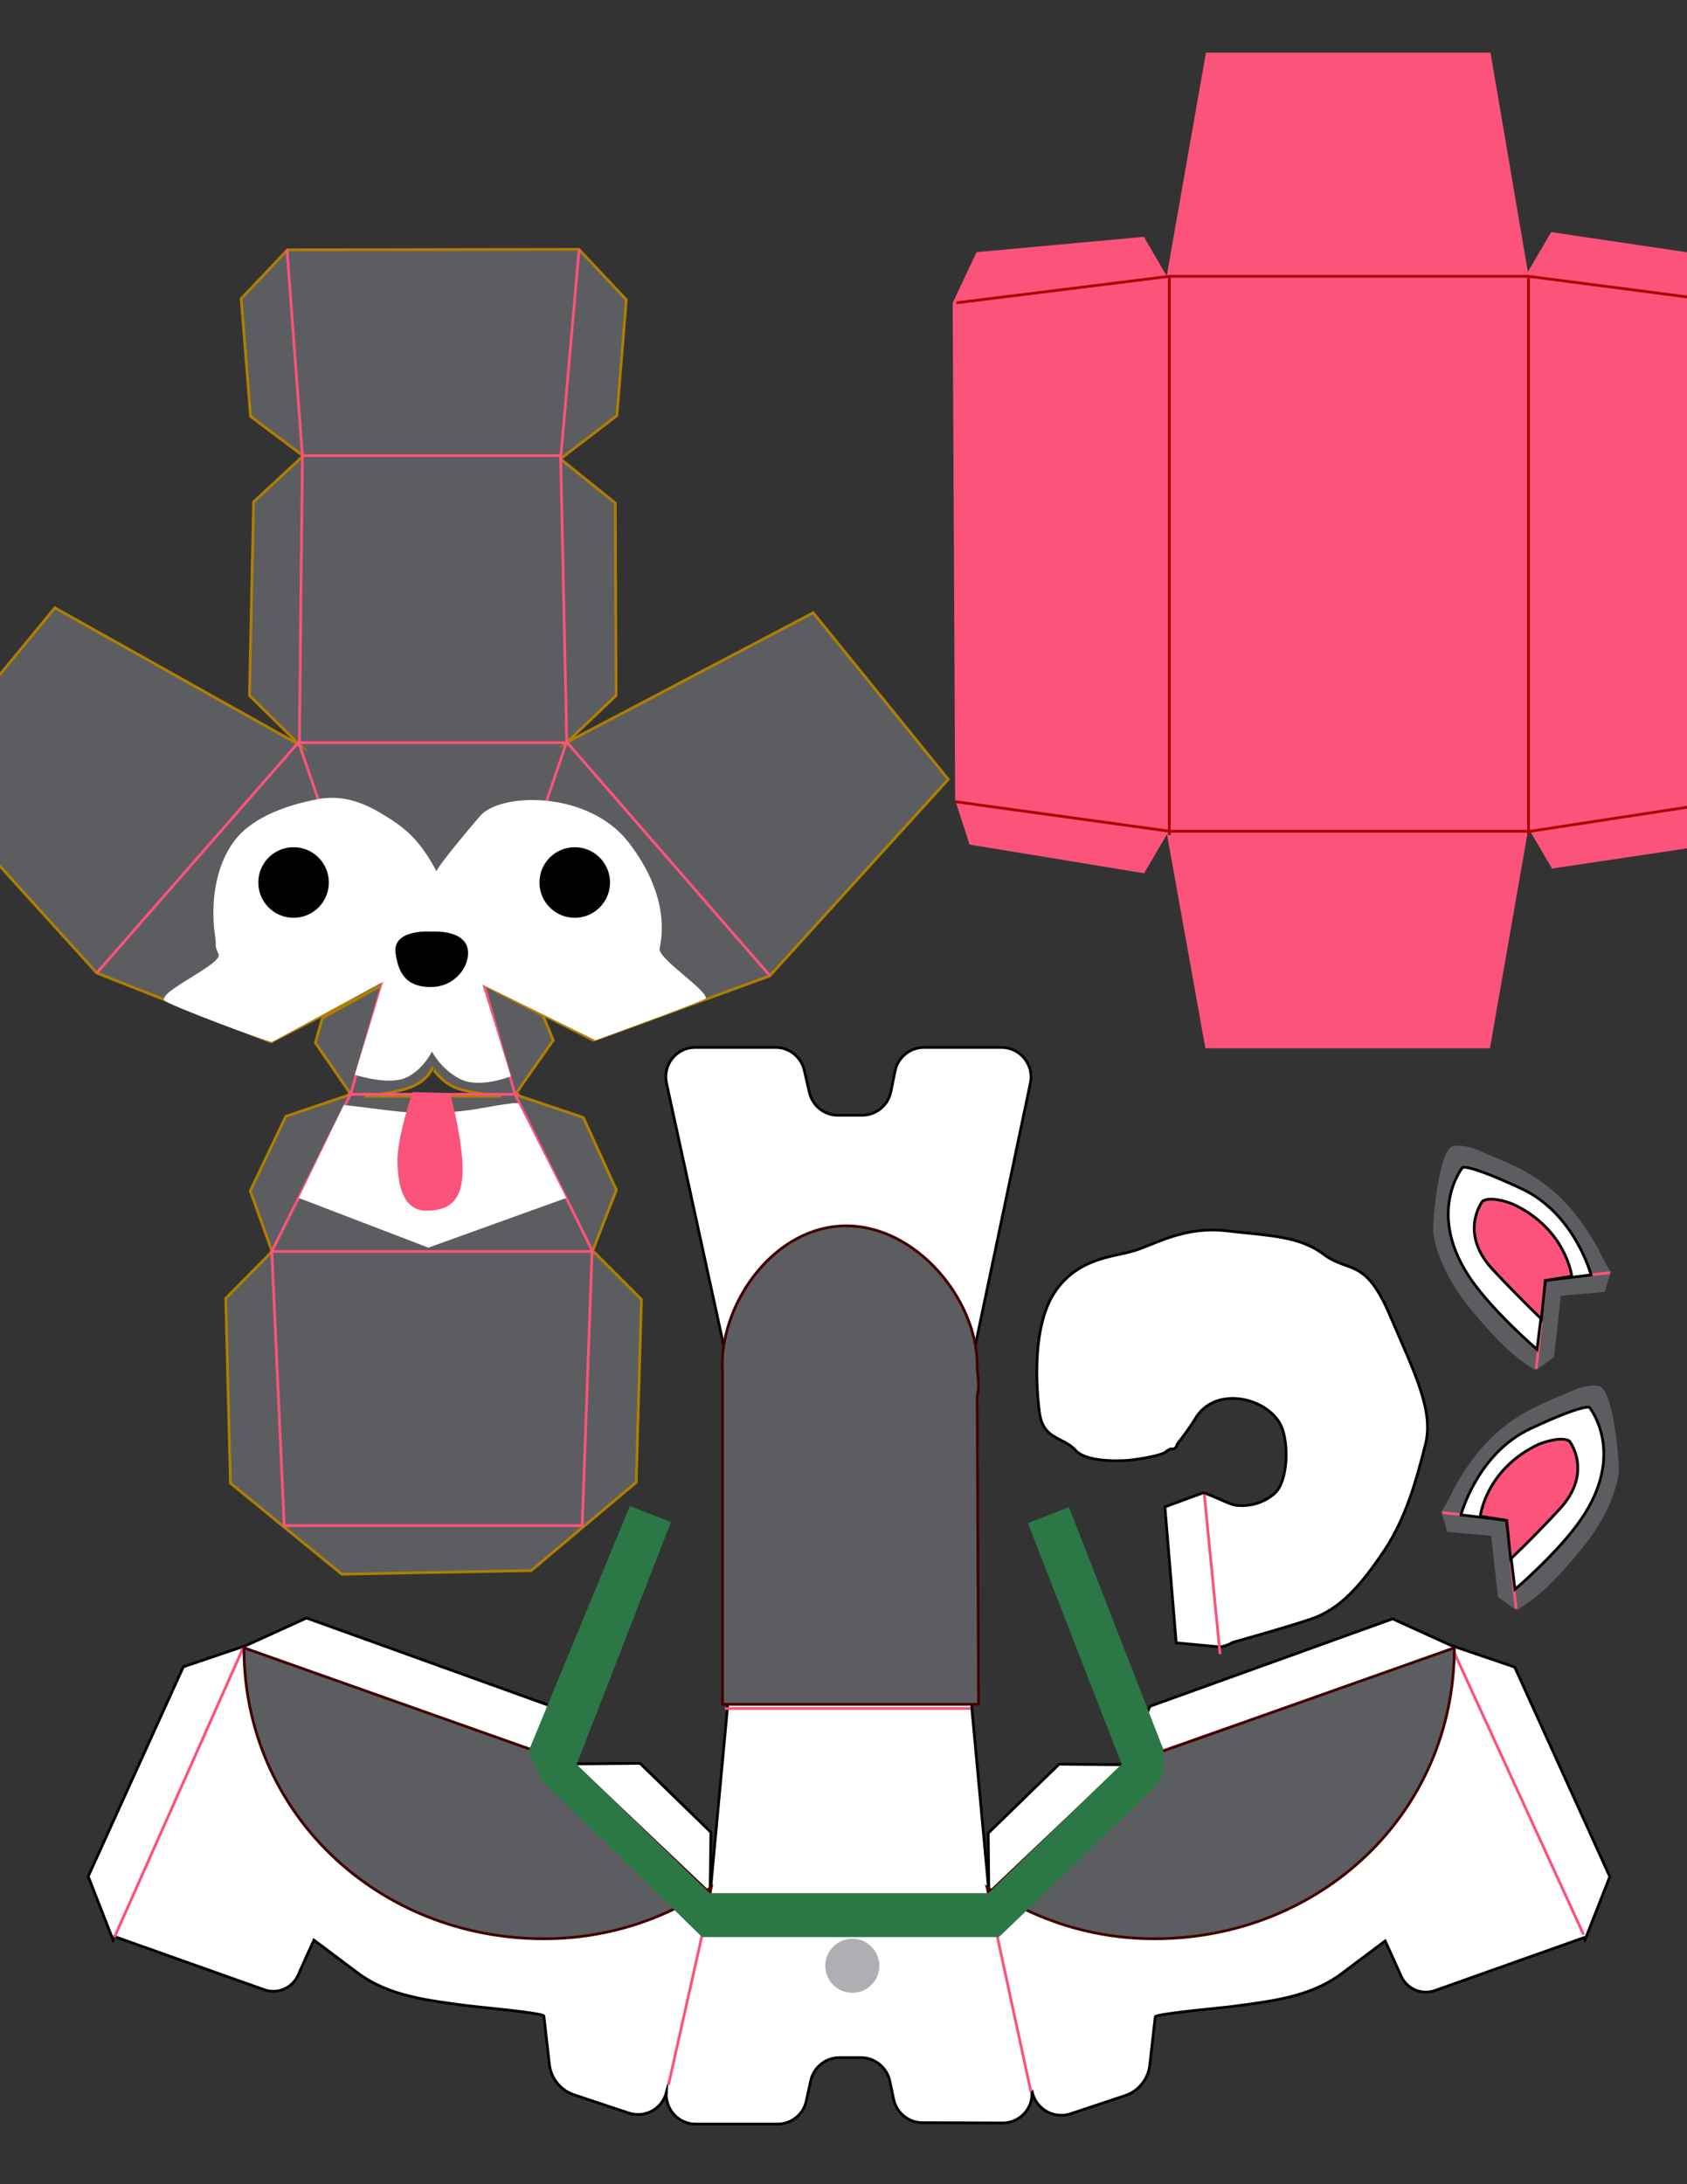 <?xml version="1.0" encoding="utf-8"?>
<!-- Generator: Adobe Illustrator 22.1.0, SVG Export Plug-In . SVG Version: 6.00 Build 0)  -->
<svg version="1.1" id="Layer_1" xmlns="http://www.w3.org/2000/svg" xmlns:xlink="http://www.w3.org/1999/xlink" x="0px" y="0px"
	 viewBox="0 0 612 792" style="enable-background:new 0 0 612 792;" xml:space="preserve">
<rect x="0" y="0" width="612" height="792" fill="#333333" stroke="none"/>
<style type="text/css">
	.st0{fill:#5C5D60;stroke:#AF7E00;stroke-miterlimit:10;}
	.st1{fill:none;stroke:#FB537A;stroke-miterlimit:10;}
	.st2{fill:#FFFFFF;stroke:#000000;stroke-miterlimit:10;}
	.st3{fill:#FB537A;stroke:#FB537A;stroke-miterlimit:10;}
	.st4{fill:none;stroke:#AF0000;stroke-miterlimit:10;}
	.st5{fill:#5C5D60;stroke:#5C5D60;stroke-miterlimit:10;}
	.st6{fill:#FFFFFF;}
	.st7{fill:#5C5D60;stroke:#420000;stroke-miterlimit:10;}
	.st8{fill:#FB537A;stroke:#000000;stroke-miterlimit:10;}
	.st9{fill:#ADAFB2;}
	.st10{fill:#2C7746;}
</style>
<g id="Head">
	<path class="st0" d="M104.3,90.6l-16.8,17.7l3.4,42.7l19.1,14.3L92,182l-1.5,70.2l18.3,18l-88.9-49.8L-30,281l65.1,71.8l63.2,25
		l40.4-20.7l-21.7,12l-2.6,9l12.9,18.7l-23.6,8l-12.9,27l7.9,22l-16.8,17l1.7,67l40.4,33l68.7-1.3l38.1-32l1.9-66.3L215,453.5
		l8.6-22l-12-26.3l-24.7-8.3l13.8-19.7l-3.7-9l-21.3-11l39.6,20l63.9-23.3l64.8-71.3L295,222.2l-89.4,47l17.9-17l-0.3-69.8l-19.9-16
		l20.5-15.7l3.4-42l-17.2-18.3L104.3,90.6z M163.4,393.5c4.5,2.8,18.5,4,18.5,4h-49.6c0,0,12.6-1.2,17.9-3.8
		c5.4-2.6,6.7-6.5,6.7-6.5S158.9,390.8,163.4,393.5z"/>
	<path class="st1" d="M210.1,90.2l-6.7,76l2.2,102.8l-30,88l11.2,39.7l28,56.7l-3.6,99.8H103.1l-4.5-99.5l28.6-57l11.4-39.7l-30-87
		l1.1-104.8l-5.6-74.7 M98,453.8h116.9 M126.1,396.8h62.3 M137.9,357.2h38.7 M109.9,165.2h93.7 M279.3,353.8l-73.5-84.5h-97.6
		l-73.1,83.5"/>
</g>
<g id="Body_1_">
	<path class="st2" d="M584,680.5l-34.5-76l-23.2-7.9l-21.1-9.6l-88,31.7l-9.5,21.2l-23.5-0.2l-25.7,25l0.2,20.8l-6.1-65.6
		c0-0.4-0.1-0.7-0.1-1.1V495.4c0-0.7,0.1-1.5,0.2-2.2l21.1-100.5c1.4-6.6-3.7-12.9-10.5-12.9h-28.1c-5.1,0-9.5,3.6-10.5,8.6
		l-1.5,7.4c-1,5-5.4,8.6-10.5,8.6H304c-5,0-9.3-3.5-10.4-8.4l-1.8-7.8c-1.1-4.9-5.4-8.4-10.4-8.4h-29.2c-6.8,0-11.9,6.3-10.4,13
		l21.9,100.4c0.2,0.7,0.2,1.5,0.2,2.3v122.8c0,0.3,0,0.7,0,1l-6.3,67.7l0.3-22.6l-25.7-25l-23.5,0.2l-9.5-21.2l-88-31.7l-22,10l0,0
		l-22.7,7.7l-34.5,76l9,23l0.5-1.2l54.4,19.3c4.8,1.7,10.1-0.6,12.2-5.2l3.5-7.8l2.3-5c5.2,3.9,10.4,7.8,15.6,11.7
		c11.6,8.8,26.2,10.2,40.2,12.1c2.1,0.3,27.4,2.6,27.6,3.7l2,17.6c0.6,5.1,4.1,9.4,9,11l19.8,6.6c5.8,1.9,12-1.4,13.6-7.3
		c-0.3,6,4.4,11.3,10.7,11.3h29.7c5,0,9.4-3.5,10.4-8.4l1.6-7.3c1.1-4.9,5.4-8.4,10.4-8.4h7.8c5,0,9.4,3.5,10.5,8.5l1.4,6.6
		c1,4.9,5.4,8.5,10.4,8.5l29.1,0.1c6.5,0,11.4-5.6,10.6-11.9l0.2,0.8c1.4,6.1,7.8,9.7,13.8,7.8l19.8-6.6c4.9-1.6,8.4-5.9,9-11
		l2-17.6c0.1-1.1,25.5-3.4,27.6-3.7c14-1.9,28.6-3.3,40.2-12.1c5.2-3.9,10.4-7.8,15.6-11.7l2.3,5l3.5,7.8c2.1,4.6,7.4,6.9,12.2,5.2
		l54.1-19.2l0.4,0.8L584,680.5z"/>
	<path class="st1" d="M352,619.5h-89 M263,494.5h89.5 M41.5,702.5L88,598l120.5,42l49.5,47h100.5l50-47.5L527,598l47.5,103.5
		 M358.5,687l15.5,71.5 M258,687l-15.5,69"/>
</g>
<g id="Box">
	<path class="st3" d="M631.9,289V110.5v-1.4l-4.3-14.8L563,84.7l-9,15.3l-13.7-80.4H437.9l-14.4,81.9l-8.8-15.1l-60.1,5.5l-8.1,17.2
		l-0.4,1l0.9,179.2v0.7l5.1,15.8l62.7,10.3l8.8-15l14.1,78.5h102.4l14.1-80.7l9.1,15.5l64.2-9.6L631.9,289L631.9,289z M552.7,292.7
		v3.7l0,0V292.7z"/>
	<path class="st4" d="M347,109.8l77.2-9.6h130.3l77,10 M346.6,290.7l77.6,10.7h131.1l77-11.8 M424.2,100.2v202.6 M554.5,100.2v202.6
		"/>
</g>
<g id="Ears">
	<path class="st5" d="M550.2,583.3c9.1-5.4,16-13.3,22.7-21.4c6.4-7.6,12.2-17.5,13.8-27.6c0.5-3.1-1.9-30.7-7-31.3
		c-3.3-0.4-6.8,0.7-9.7,2c-4.7,2.1-6.6,2.7-11.3,4.9c-13.8,6.5-22.4,15.4-30.1,28.8c-0.4,0.7-4.7,9.5-5.2,9.5c0,0-0.4,0.1-0.1,0.1
		l0.1-0.1l2,6.8l15.9,1.4l5.2-5.5h0.2l-5.2,6.2l2.4,21.7L550.2,583.3"/>
	<path class="st5" d="M557.1,496.3l6.2-4.5l2.4-21.7l-5.2-6.2h0.2l5.2,5.5l15.9-1.4l2-6.8l0.1,0.1c0.3,0-0.1-0.1-0.1-0.1
		c-0.5,0-4.7-8.8-5.2-9.5c-7.7-13.3-16.3-22.3-30.1-28.8c-4.6-2.2-6.6-2.7-11.3-4.9c-2.9-1.3-6.4-2.4-9.7-2
		c-5.1,0.6-7.5,28.3-7,31.3c1.6,10,7.4,19.9,13.8,27.6C541.2,483,548,490.9,557.1,496.3"/>
	<polyline class="st1" points="550,583.3 546.5,551 523.3,548.5 	"/>
	<polyline class="st1" points="584,461.5 560.8,464 557.3,496.3 	"/>
</g>
<g id="Tail">
	<path class="st2" d="M504.3,477.1c-9-21.3-14.9-15.4-24-22.2c-9-6.8-19.9-6.8-35.3-8.6c-15.4-1.8-26.2,5-33.5,7.2
		c-7.2,2.3-19.9,2.3-28.5,14.5c-8.6,12.2-7.2,34.4-5.9,44.3c1.4,9.9,8.6,8.6,13.1,13.6c4.5,5,19.4,3.6,19.4,3.6s8.1-0.9,11.8-2.3
		c1.2-0.4,1.7-0.8,1.9-1.1c0.5-0.2,0.9-0.5,1.3-0.7c0.2,0,0.5,0,0.8,0c0.9,0,1.4-0.7,1.7-1.8c1.2-1.5,4.9-6.4,6.4-9
		c7.2-12.5,26.4-7.8,31.2,2.3c2.9,6.1,2.7,20.4-2.5,24.8c-3.9,3.3-8.9,4.7-14,4.1c-2.4-0.3-10.9-4.9-12-4.4c0,0-13.6,5-13.6,5
		l4.1,49.3c0,0,14.9,1.4,14.9,1.4c1.8,0.2,3.7-0.5,5.7-1.6c7.5-2.1,20.8-5.9,28.2-8.4c10.9-3.6,18.5-12.7,26.7-24.9
		c8.1-12.2,11.8-26.2,14.9-38.4S513.4,498.3,504.3,477.1z"/>
	<line class="st1" x1="436.9" y1="541.9" x2="442.6" y2="599.8"/>
</g>
<g id="malamute">
	<path class="st6" d="M98.7,377.8c-0.7,0.4-38.1-13.5-39.1-15.1c-2-3.3,21.2-13.1,19.7-16.7c-1.6-3.6-0.7-2.2-1.2-6.1
		c-1.8-11.5-0.3-25.5,7-35.1c6.7-8.8,19.6-13,30.1-15c8.4-1.6,15.7,0.7,23.2,5.2c8.7,5.2,13.7,9.3,20,21
		c-0.6-0.9,15.4-19.8,16.3-20.7c8.3-8,39-8.3,53.3,10.1c8.7,11.2,14.2,24.8,11.3,38.5c-0.8,3.6,16.8,14.7,16.8,18.1
		c0,0.7-40.3,15.3-40.1,15.2L175,357l10.3,33.3c0,0-11.3,4.5-18.3,1s-10.3-10-10.3-10s-3.5,7.2-10,9.7s-18-1.3-18-1.3L139,356
		C139,356,98.8,377.8,98.7,377.8z"/>
	<path class="st6" d="M124.7,400.7l-16.3,33.7l47,18l50-18c0,0-17.3-34.3-17.3-34.3c-0.4-0.8-15,2.1-16.8,2.3
		c-6.1,0.8-12.3,1.4-18.5,1.2C143.4,403.3,134,401.6,124.7,400.7z"/>
	<path class="st2" d="M530,549.3c0,0,5.9-22.3,25.3-31.3c19.3-9,21.3-7.7,21.3-7.7s13.7,16.7-3.3,41c-8.2,11.8-23.7,25-23.7,25
		l-3.1-25L530,549.3z"/>
	<path class="st2" d="M560.7,464.3l-3.1,25c0,0-15.4-13.2-23.7-25c-17-24.3-3.3-41-3.3-41s2-1.3,21.3,7.7
		c19.4,9,25.3,31.3,25.3,31.3L560.7,464.3z"/>
	<path class="st7" d="M354.5,495c0-23.7-22-50.5-47.5-50.5s-45,26.8-45,50.5c0,1.1,0.1,2.1,0.1,3.1V618H355l-0.5-112
		C355.6,502.3,354.5,499,354.5,495z"/>
	<path class="st7" d="M257.5,686.5l-49-46.5l-120-42.5c0,60.1,48.8,105.5,108.8,105.5c22.5,0,43.4-6.8,60.7-18.6L257.5,686.5z"/>
	<path class="st7" d="M358.6,686.5l49-46.5l120-42.5c0,60.1-48.8,105.5-108.8,105.5c-22.5,0-43.4-6.8-60.7-18.6L358.6,686.5z"/>
</g>
<g id="Pink_Parts">
	<path class="st3" d="M150,396.5c0,0-5.3,15.6-5.3,24.1s1.8,17.9,9.9,17.9c8,0,13.7-3.1,12.6-17.9c-0.9-11.5-4.3-23.7-4.3-23.7
		L150,396.5z"/>
	<path class="st8" d="M537,549.8c0,0,2-17.2,21.4-26.2c8.7-3.2,11-1,11-1s8.7,11.3-3.6,24.6c-9.8,10.6-17.8,18.1-17.8,18.1l-1.4-14
		L537,549.8z"/>
	<path class="st8" d="M560.6,464.3l-1.4,14c0,0-8-7.6-17.8-18.1c-12.3-13.3-3.6-24.6-3.6-24.6s2.3-2.3,11,1
		c19.4,9,21.4,26.2,21.4,26.2L560.6,464.3z"/>
</g>
<g id="Collar">
	<circle class="st9" cx="309.2" cy="712.8" r="9.8"/>
	<path class="st10" d="M422.3,638.9l-0.3-4.5l0.1,0l-0.1-0.2l0-0.2l-0.1,0l-34.1-87.5l-14.9,5.8l34,87.4l-48.4,46.8H257.5
		l-48.3-46.7l34.2-87.9l-14.9-5.8L192,634.4l-0.4-0.1l0.2,0.5l-0.2,0.5l0.5,0.1l2.9,6.9c0.4,1.5,1.2,2.9,2.4,4.1l57.3,56h107.7
		l56.4-54.2C421.2,645.7,422.5,642.3,422.3,638.9z"/>
</g>
<g id="Eyes__x26__Nose">
	<circle cx="106.5" cy="320" r="12.8"/>
	<circle cx="208.5" cy="320" r="12.8"/>
	<path d="M156.8,337.8c0,0-14.5-1.2-13.3,7.8c1.1,8.4,4.8,12.3,12.8,12.3s13.1-6.2,13.5-11.7C170.4,336.8,156.8,337.8,156.8,337.8z"
		/>
</g>
</svg>
